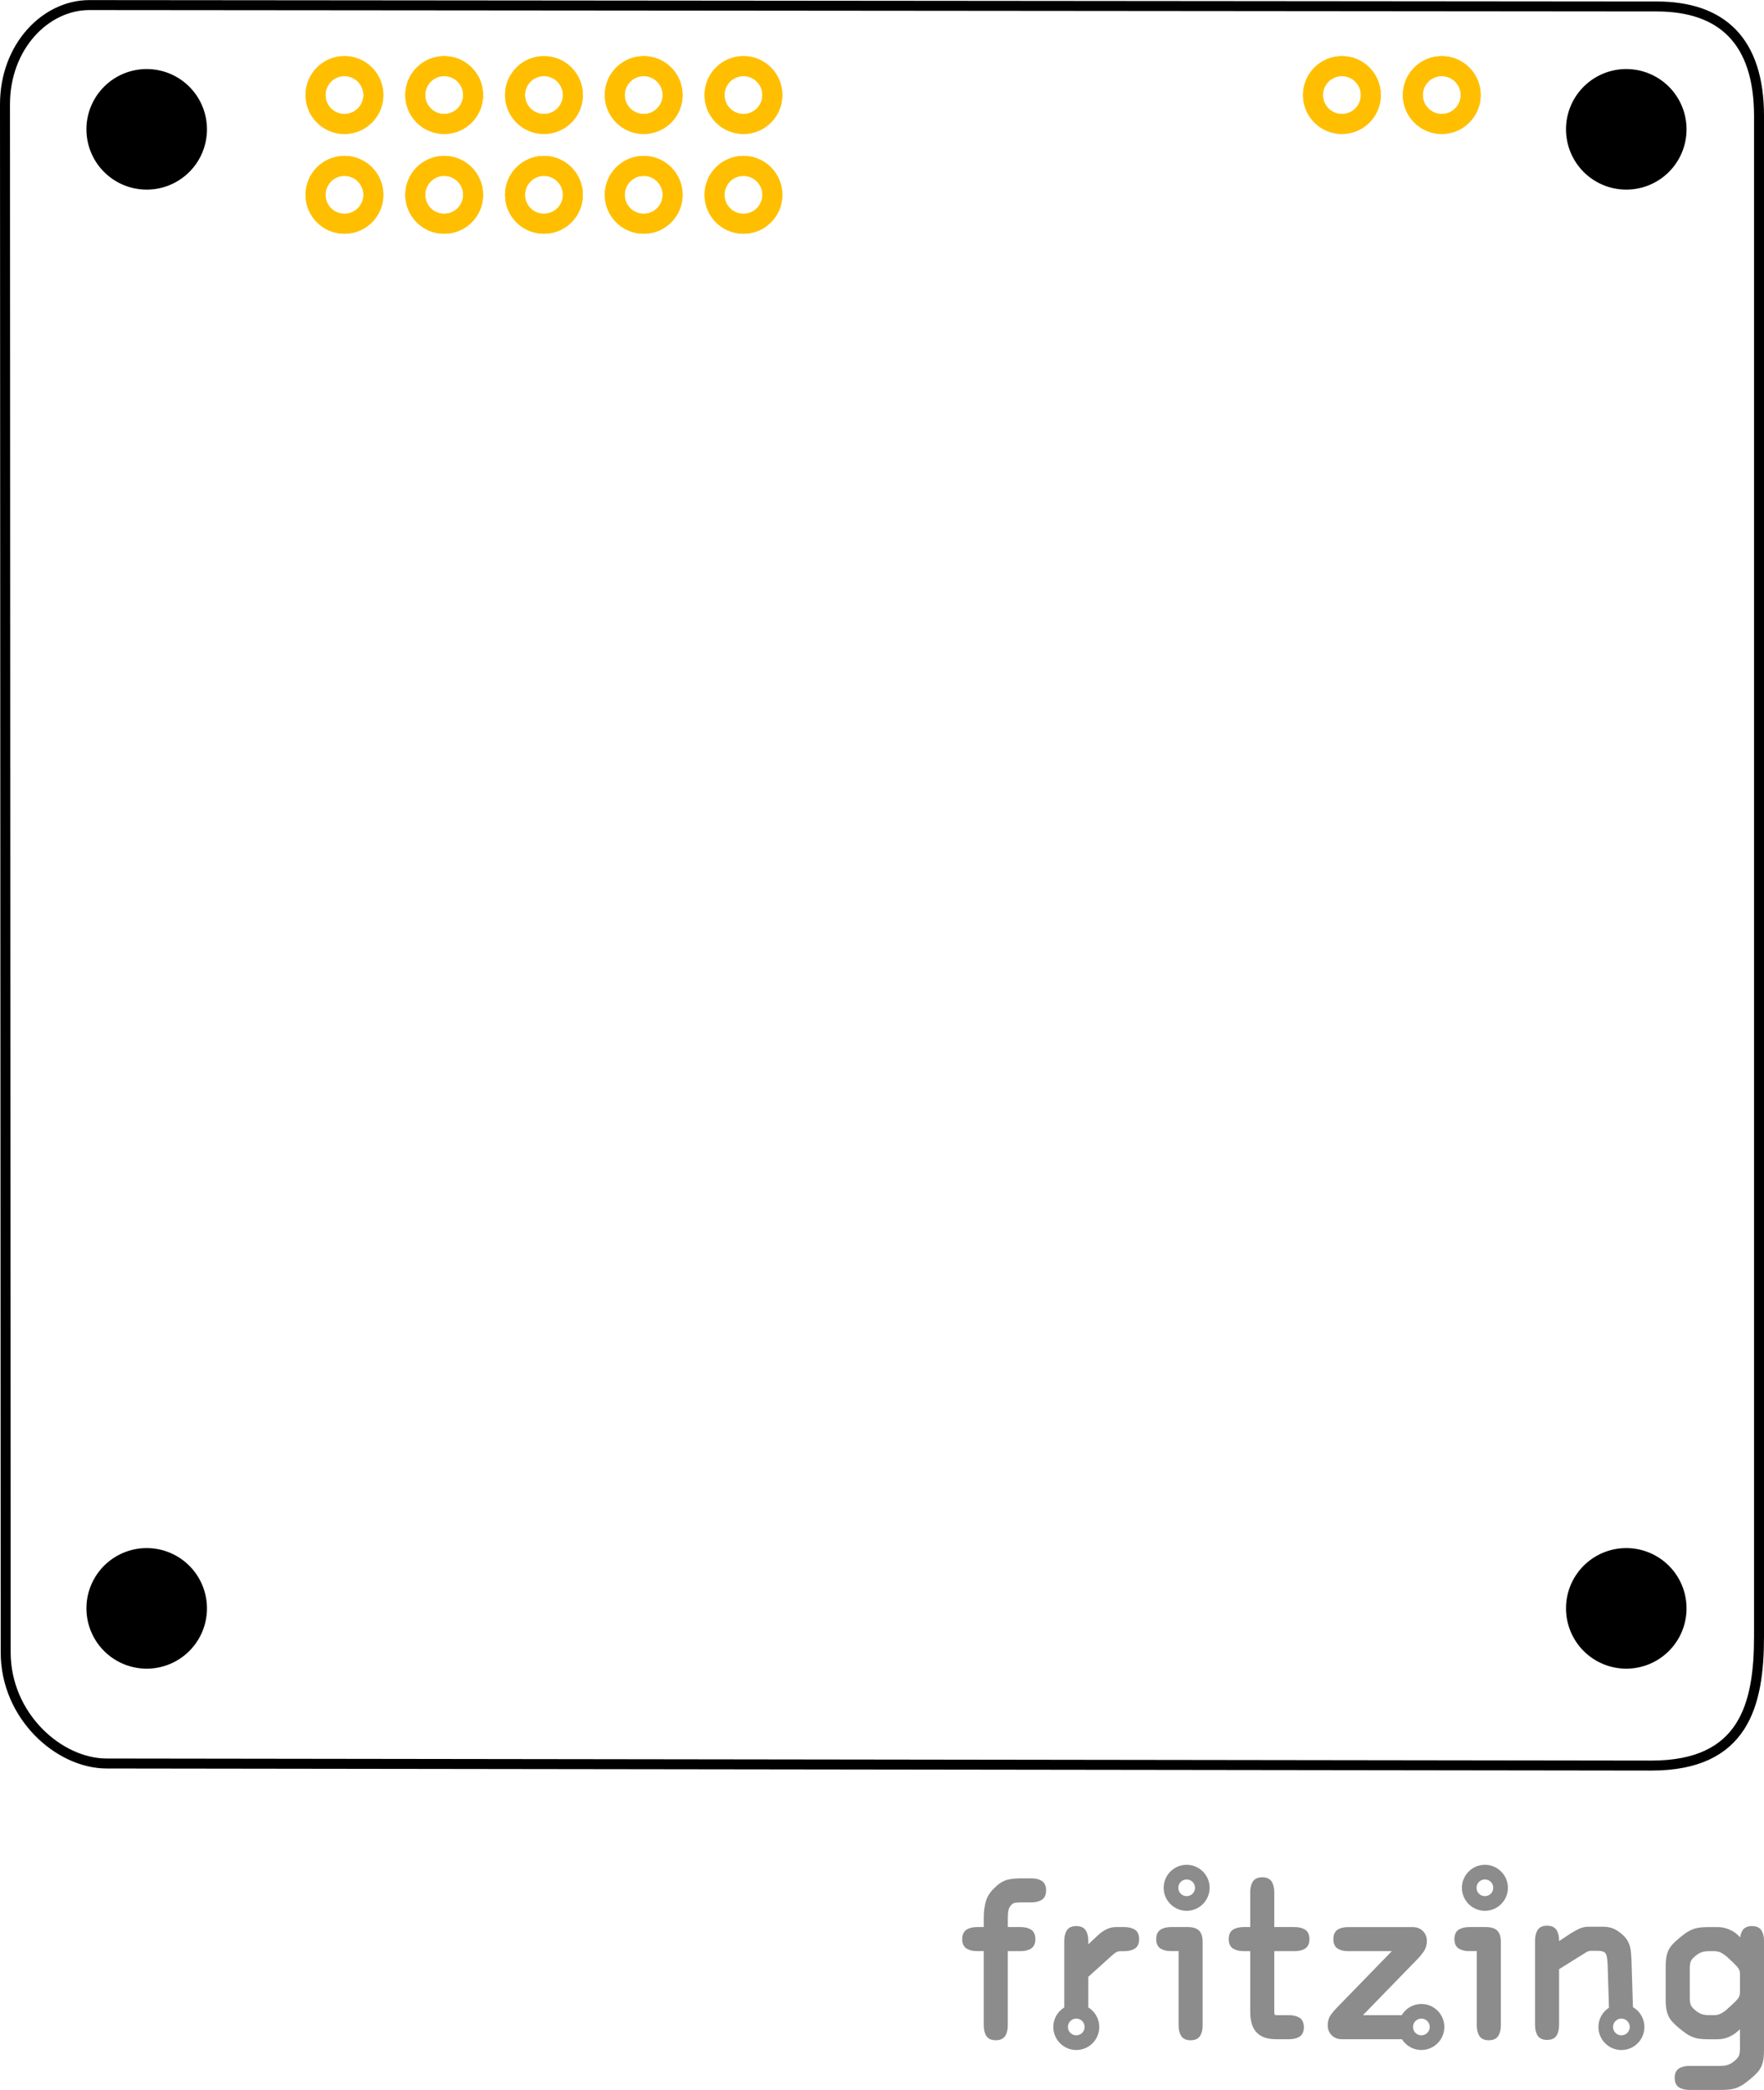 <?xml version="1.0" encoding="UTF-8" standalone="no"?>
<!-- Created with Fritzing (https://fritzing.org/) -->

<svg
   height="2.094in"
   version="1.2"
   viewBox="0 0 127.331 150.796"
   width="1.768in"
   x="0in"
   y="0in"
   id="svg1499"
   sodipodi:docname="1053_pcb.svg"
   inkscape:version="1.1.2 (0a00cf5339, 2022-02-04)"
   xmlns:inkscape="http://www.inkscape.org/namespaces/inkscape"
   xmlns:sodipodi="http://sodipodi.sourceforge.net/DTD/sodipodi-0.dtd"
   xmlns="http://www.w3.org/2000/svg"
   xmlns:svg="http://www.w3.org/2000/svg">
  <defs
     id="defs1503" />
  <sodipodi:namedview
     id="namedview1501"
     pagecolor="#ffffff"
     bordercolor="#666666"
     borderopacity="1.0"
     inkscape:pageshadow="2"
     inkscape:pageopacity="0.0"
     inkscape:pagecheckerboard="0"
     inkscape:document-units="in"
     showgrid="false"
     inkscape:zoom="4.2076692"
     inkscape:cx="100.64955"
     inkscape:cy="48.007576"
     inkscape:window-width="1920"
     inkscape:window-height="1055"
     inkscape:window-x="0"
     inkscape:window-y="25"
     inkscape:window-maximized="1"
     inkscape:current-layer="svg1499" />
  <g
     id="watermark">
    <g
       id="g1444">
      <g
         id="g1442">
        <path
           d="M102.599,144.596c-0.604,0,-1.131,0.325,-1.422,0.809l-2.796,0l3.96,-4.071c0.146,-0.146,0.289,-0.322,0.428,-0.521c0.149,-0.222,0.228,-0.479,0.228,-0.768c0,-0.279,-0.097,-0.518,-0.287,-0.71c-0.19,-0.188,-0.444,-0.287,-0.754,-0.287l-4.636,0c-0.305,0,-0.555,0.06,-0.742,0.17c-0.219,0.13,-0.33,0.368,-0.33,0.707c0,0.329,0.111,0.562,0.33,0.692c0.188,0.111,0.438,0.168,0.742,0.168l3.148,0l-3.974,4.086c-0.146,0.147,-0.289,0.315,-0.425,0.504c-0.153,0.212,-0.23,0.472,-0.23,0.771c0,0.28,0.096,0.521,0.288,0.711c0.188,0.188,0.442,0.285,0.754,0.285l4.315,0c0.293,0.467,0.812,0.776,1.4,0.776c0.916,0,1.66,-0.744,1.66,-1.661C104.258,145.341,103.513,144.596,102.599,144.596zM102.599,146.859c-0.334,0,-0.604,-0.271,-0.604,-0.604c0,-0.333,0.27,-0.604,0.604,-0.604c0.332,0,0.604,0.271,0.604,0.604C103.202,146.59,102.931,146.859,102.599,146.859z"
           fill="#8C8C8C"
           id="path1422" />
        <path
           d="M85.656,134.554c-0.914,0,-1.659,0.745,-1.659,1.66c0,0.916,0.745,1.66,1.659,1.66s1.658,-0.744,1.658,-1.66C87.316,135.299,86.572,134.554,85.656,134.554zM85.657,136.817c-0.333,0,-0.604,-0.27,-0.604,-0.603s0.271,-0.603,0.604,-0.603c0.331,0,0.604,0.27,0.604,0.603S85.988,136.817,85.657,136.817z"
           fill="#8C8C8C"
           id="path1424" />
        <path
           d="M94.177,139.216c-0.193,-0.111,-0.439,-0.169,-0.732,-0.169l-1.465,0L91.98,136.525c0,-0.292,-0.057,-0.538,-0.166,-0.729C91.724,135.639,91.531,135.454,91.121,135.454c-0.34,0,-0.578,0.116,-0.709,0.342c-0.109,0.193,-0.167,0.438,-0.167,0.729l0,2.521l-0.481,0c-0.295,0,-0.539,0.06,-0.731,0.169c-0.228,0.129,-0.341,0.368,-0.341,0.708c0,0.412,0.185,0.603,0.341,0.692c0.192,0.111,0.438,0.168,0.731,0.168l0.481,0l0,4.362c0,0.277,0.026,0.533,0.081,0.768c0.056,0.246,0.154,0.464,0.298,0.645c0.146,0.186,0.345,0.332,0.595,0.436c0.241,0.098,0.555,0.146,0.93,0.146l0.896,0c0.292,0,0.539,-0.054,0.731,-0.166c0.154,-0.089,0.341,-0.281,0.341,-0.693c0,-0.338,-0.114,-0.578,-0.341,-0.709c-0.192,-0.109,-0.439,-0.168,-0.731,-0.168l-0.821,0c-0.138,0,-0.19,-0.019,-0.207,-0.024c-0.014,-0.034,-0.035,-0.103,-0.035,-0.231L91.982,140.784l1.465,0c0.295,0,0.541,-0.057,0.734,-0.168c0.152,-0.09,0.34,-0.28,0.34,-0.692C94.517,139.584,94.404,139.345,94.177,139.216z"
           fill="#8C8C8C"
           id="path1426" />
        <path
           d="M85.722,139.046l-1.191,0c-0.292,0,-0.538,0.059,-0.731,0.169c-0.226,0.129,-0.341,0.368,-0.341,0.708c0,0.412,0.188,0.604,0.341,0.691c0.193,0.113,0.439,0.168,0.731,0.168l0.544,0l0,5.362c0,0.293,0.057,0.539,0.167,0.73c0.131,0.227,0.367,0.341,0.708,0.341c0.411,0,0.604,-0.187,0.692,-0.341c0.111,-0.191,0.168,-0.438,0.168,-0.73L86.81,140.134c0,-0.386,-0.084,-0.656,-0.256,-0.83C86.379,139.132,86.109,139.046,85.722,139.046z"
           fill="#8C8C8C"
           id="path1428" />
        <path
           d="M81.887,139.216c-0.193,-0.111,-0.44,-0.169,-0.732,-0.169l-0.604,0c-0.25,0,-0.498,0.063,-0.734,0.187c-0.226,0.119,-0.433,0.271,-0.616,0.453l-0.644,0.604l0,-0.247c0,-0.291,-0.055,-0.538,-0.168,-0.729c-0.128,-0.228,-0.368,-0.34,-0.707,-0.34c-0.41,0,-0.604,0.184,-0.693,0.34c-0.11,0.191,-0.167,0.438,-0.167,0.729l0,4.801c-0.475,0.293,-0.791,0.816,-0.791,1.412c0,0.917,0.745,1.661,1.658,1.661c0.916,0,1.66,-0.744,1.66,-1.661c0,-0.596,-0.317,-1.119,-0.792,-1.412l0,-2.21l1.738,-1.564c0.1,-0.09,0.199,-0.164,0.297,-0.217c0.084,-0.045,0.174,-0.067,0.274,-0.067l0.288,0c0.292,0,0.539,-0.056,0.732,-0.169c0.155,-0.088,0.339,-0.279,0.339,-0.691C82.227,139.584,82.112,139.345,81.887,139.216zM77.688,146.859c-0.332,0,-0.603,-0.271,-0.603,-0.604c0,-0.333,0.271,-0.604,0.603,-0.604c0.333,0,0.604,0.271,0.604,0.604C78.292,146.59,78.021,146.859,77.688,146.859z"
           fill="#8C8C8C"
           id="path1430" />
        <path
           d="M75.171,135.697c-0.193,-0.111,-0.44,-0.167,-0.731,-0.167l-0.59,0c-0.2,0,-0.389,0.004,-0.562,0.016c-0.176,0.009,-0.345,0.035,-0.506,0.07c-0.168,0.041,-0.336,0.109,-0.496,0.202c-0.158,0.093,-0.319,0.222,-0.48,0.382c-0.334,0.314,-0.554,0.656,-0.652,1.017c-0.094,0.348,-0.143,0.735,-0.143,1.151l0,0.678l-0.483,0c-0.292,0,-0.539,0.059,-0.73,0.169c-0.227,0.13,-0.342,0.369,-0.342,0.708c0,0.412,0.185,0.604,0.341,0.693c0.191,0.111,0.438,0.166,0.73,0.166l0.483,0l0,5.362c0,0.293,0.057,0.539,0.167,0.73c0.13,0.227,0.367,0.341,0.708,0.341c0.411,0,0.603,-0.187,0.692,-0.341c0.111,-0.191,0.168,-0.438,0.168,-0.73l0,-5.36l0.92,0c0.293,0,0.54,-0.057,0.732,-0.168c0.155,-0.09,0.34,-0.28,0.34,-0.692c0,-0.34,-0.114,-0.579,-0.34,-0.708c-0.189,-0.111,-0.436,-0.17,-0.729,-0.17l-0.92,0l0,-0.678c0,-0.218,0.019,-0.41,0.056,-0.571c0.032,-0.141,0.103,-0.261,0.218,-0.367l0.002,-0.004l0.002,-0.002c0.082,-0.082,0.176,-0.126,0.29,-0.136c0.15,-0.015,0.339,-0.022,0.564,-0.022l0.56,0c0.291,0,0.539,-0.058,0.731,-0.168c0.154,-0.088,0.339,-0.281,0.339,-0.693C75.511,136.066,75.396,135.827,75.171,135.697z"
           fill="#8C8C8C"
           id="path1432" />
        <path
           d="M127.164,139.314c-0.089,-0.156,-0.282,-0.34,-0.693,-0.34c-0.339,0,-0.578,0.113,-0.707,0.34c-0.078,0.133,-0.127,0.293,-0.152,0.477l-0.021,-0.021c-0.216,-0.236,-0.466,-0.42,-0.747,-0.539c-0.277,-0.119,-0.563,-0.183,-0.849,-0.183l-0.709,0c-0.249,0,-0.466,0.015,-0.64,0.041c-0.182,0.026,-0.352,0.074,-0.51,0.14c-0.158,0.066,-0.313,0.15,-0.459,0.254c-0.139,0.097,-0.303,0.226,-0.486,0.377c-0.188,0.156,-0.342,0.302,-0.463,0.434c-0.127,0.141,-0.23,0.293,-0.306,0.455c-0.069,0.16,-0.122,0.337,-0.147,0.523c-0.026,0.178,-0.041,0.391,-0.041,0.631l0,2.386c0,0.24,0.015,0.451,0.041,0.631c0.025,0.188,0.078,0.361,0.147,0.521c0.074,0.164,0.179,0.318,0.306,0.457c0.119,0.129,0.274,0.274,0.463,0.433c0.186,0.153,0.35,0.28,0.486,0.379c0.146,0.103,0.299,0.188,0.459,0.254c0.158,0.065,0.329,0.112,0.51,0.14c0.174,0.026,0.389,0.039,0.64,0.039l0.709,0c0.298,0,0.591,-0.066,0.87,-0.199c0.244,-0.114,0.492,-0.291,0.73,-0.523l0,1.434c0,0.18,-0.025,0.334,-0.072,0.465c-0.043,0.119,-0.159,0.258,-0.344,0.406c-0.154,0.127,-0.309,0.217,-0.457,0.264c-0.15,0.049,-0.341,0.074,-0.563,0.074l-2.203,0c-0.293,0,-0.538,0.055,-0.732,0.166c-0.152,0.088,-0.34,0.282,-0.34,0.692c0,0.341,0.115,0.579,0.34,0.71c0.194,0.109,0.439,0.167,0.732,0.167l2.326,0c0.247,0,0.463,-0.015,0.638,-0.041c0.179,-0.026,0.351,-0.073,0.513,-0.14c0.153,-0.064,0.31,-0.15,0.455,-0.254c0.143,-0.101,0.305,-0.227,0.487,-0.379c0.185,-0.153,0.343,-0.299,0.463,-0.431c0.128,-0.141,0.229,-0.294,0.304,-0.456c0.071,-0.162,0.123,-0.338,0.148,-0.523c0.025,-0.182,0.041,-0.393,0.041,-0.631l0,-7.898C127.331,139.752,127.277,139.505,127.164,139.314zM125.595,143.774c0,0.188,-0.062,0.35,-0.188,0.49c-0.15,0.172,-0.394,0.403,-0.716,0.686l-0.002,0.003l-0.002,0.004c-0.139,0.13,-0.291,0.237,-0.453,0.325c-0.148,0.082,-0.325,0.121,-0.526,0.121L123.407,145.403c-0.222,0,-0.41,-0.021,-0.563,-0.072c-0.148,-0.049,-0.301,-0.137,-0.453,-0.264c-0.231,-0.186,-0.315,-0.322,-0.346,-0.404c-0.049,-0.131,-0.072,-0.285,-0.072,-0.465l0,-2.206c0,-0.18,0.023,-0.336,0.072,-0.467c0.029,-0.082,0.113,-0.217,0.346,-0.403c0.152,-0.127,0.305,-0.216,0.453,-0.265c0.153,-0.049,0.342,-0.072,0.563,-0.072l0.301,0c0.212,0,0.388,0.037,0.526,0.113c0.152,0.082,0.308,0.191,0.457,0.324c0.322,0.293,0.564,0.529,0.716,0.7c0.128,0.146,0.188,0.304,0.188,0.492L125.595,143.774z"
           fill="#8C8C8C"
           id="path1434" />
        <path
           d="M107.185,134.554c-0.914,0,-1.66,0.745,-1.66,1.66c0,0.916,0.746,1.66,1.66,1.66s1.66,-0.744,1.66,-1.66C108.845,135.299,108.099,134.554,107.185,134.554zM107.185,136.817c-0.332,0,-0.604,-0.27,-0.604,-0.603s0.271,-0.603,0.604,-0.603s0.604,0.27,0.604,0.603C107.789,136.547,107.517,136.817,107.185,136.817z"
           fill="#8C8C8C"
           id="path1436" />
        <path
           d="M117.871,144.822l-0.107,-3.419c-0.011,-0.178,-0.021,-0.338,-0.031,-0.489c-0.01,-0.162,-0.037,-0.322,-0.082,-0.476c-0.045,-0.158,-0.11,-0.309,-0.198,-0.453c-0.093,-0.146,-0.216,-0.289,-0.37,-0.42c-0.225,-0.192,-0.443,-0.334,-0.646,-0.416c-0.207,-0.084,-0.461,-0.127,-0.754,-0.127l-1.012,0c-0.259,0,-0.501,0.058,-0.716,0.164c-0.197,0.098,-0.39,0.203,-0.572,0.315l-0.003,0.002l-0.003,0.003l-0.837,0.555l0,-0.041c0,-0.291,-0.057,-0.539,-0.168,-0.733c-0.129,-0.226,-0.367,-0.339,-0.707,-0.339c-0.411,0,-0.604,0.185,-0.693,0.339c-0.109,0.194,-0.168,0.438,-0.168,0.733l0,6.099c0,0.295,0.059,0.539,0.168,0.734c0.09,0.153,0.282,0.338,0.693,0.338c0.34,0,0.578,-0.114,0.707,-0.338c0.111,-0.195,0.168,-0.439,0.168,-0.734L112.54,142.084l1.953,-1.215c0.04,-0.024,0.082,-0.048,0.121,-0.063c0.031,-0.016,0.07,-0.025,0.115,-0.031c0.049,-0.012,0.117,-0.016,0.195,-0.016l0.362,0c0.188,0,0.334,0.021,0.435,0.059c0.082,0.029,0.143,0.076,0.18,0.143c0.05,0.078,0.08,0.18,0.098,0.303c0.02,0.139,0.034,0.309,0.045,0.504l0.096,3.097c-0.457,0.297,-0.762,0.811,-0.762,1.394c0,0.917,0.746,1.661,1.66,1.661c0.916,0,1.66,-0.744,1.66,-1.661C118.697,145.647,118.364,145.109,117.871,144.822zM117.037,146.859c-0.334,0,-0.602,-0.271,-0.602,-0.604c0,-0.333,0.268,-0.604,0.602,-0.604c0.333,0,0.604,0.271,0.604,0.604C117.642,146.59,117.37,146.859,117.037,146.859z"
           fill="#8C8C8C"
           id="path1438" />
        <path
           d="M107.248,139.046l-1.193,0c-0.293,0,-0.539,0.059,-0.731,0.169c-0.226,0.129,-0.341,0.368,-0.341,0.708c0,0.412,0.186,0.604,0.341,0.691c0.192,0.113,0.438,0.168,0.731,0.168l0.545,0l0,5.362c0,0.293,0.055,0.539,0.168,0.73c0.127,0.227,0.365,0.341,0.707,0.341c0.41,0,0.604,-0.187,0.691,-0.341c0.111,-0.191,0.17,-0.438,0.17,-0.73L108.336,140.134c0,-0.386,-0.085,-0.656,-0.259,-0.83C107.905,139.132,107.632,139.046,107.248,139.046z"
           fill="#8C8C8C"
           id="path1440" />
      </g>
    </g>
  </g>
  <g
     partID="864775250"
     id="g1460"
     transform="matrix(-1,0,0,1,128.935,0)">
    <g
       gorn="0.4.0"
       id="copper0">
      <circle
         cx="24.864"
         cy="6.852"
         fill="none"
         gorn="0.4.0.0"
         id="connector0pin"
         r="2.088"
         stroke="#ffbf00"
         stroke-width="1.44" />
      <circle
         cx="32.071"
         cy="6.852"
         fill="none"
         gorn="0.4.0.1"
         id="connector1pin"
         r="2.088"
         stroke="#ffbf00"
         stroke-width="1.44" />
      <circle
         cx="75.271"
         cy="14.052"
         fill="none"
         gorn="0.4.0.2"
         id="connector2pin"
         r="2.088"
         stroke="#ffbf00"
         stroke-width="1.44" />
      <circle
         cx="75.271"
         cy="6.852"
         fill="none"
         gorn="0.4.0.3"
         id="connector3pin"
         r="2.088"
         stroke="#ffbf00"
         stroke-width="1.44" />
      <circle
         cx="82.471"
         cy="14.052"
         fill="none"
         gorn="0.4.0.4"
         id="connector4pin"
         r="2.088"
         stroke="#ffbf00"
         stroke-width="1.44" />
      <circle
         cx="82.471"
         cy="6.852"
         fill="none"
         gorn="0.4.0.5"
         id="connector5pin"
         r="2.088"
         stroke="#ffbf00"
         stroke-width="1.44" />
      <circle
         cx="89.671"
         cy="14.052"
         fill="none"
         gorn="0.4.0.6"
         id="connector6pin"
         r="2.088"
         stroke="#ffbf00"
         stroke-width="1.44" />
      <circle
         cx="89.671"
         cy="6.852"
         fill="none"
         gorn="0.4.0.7"
         id="connector7pin"
         r="2.088"
         stroke="#ffbf00"
         stroke-width="1.44" />
      <circle
         cx="96.871"
         cy="14.052"
         fill="none"
         gorn="0.4.0.8"
         id="connector8pin"
         r="2.088"
         stroke="#ffbf00"
         stroke-width="1.44" />
      <circle
         cx="96.871"
         cy="6.852"
         fill="none"
         gorn="0.4.0.9"
         id="connector9pin"
         r="2.088"
         stroke="#ffbf00"
         stroke-width="1.44" />
      <circle
         cx="104.071"
         cy="14.052"
         fill="none"
         gorn="0.4.0.10"
         id="connector10pin"
         r="2.088"
         stroke="#ffbf00"
         stroke-width="1.44" />
      <circle
         cx="104.071"
         cy="6.852"
         fill="none"
         gorn="0.4.0.11"
         id="connector11pin"
         r="2.088"
         stroke="#ffbf00"
         stroke-width="1.44" />
    </g>
  </g>
  <g
     partID="864775252"
     id="g1489"
     transform="matrix(-1,0,0,1,128.935,0)">
    <g
       gorn="0.4"
       id="copper1">
      <g
         gorn="0.4.0"
         id="g1486">
        <circle
           cx="24.864"
           cy="6.852"
           fill="none"
           gorn="0.4.0.0"
           id="circle1462"
           r="2.088"
           stroke="#ffbf00"
           stroke-width="1.44" />
        <circle
           cx="32.071"
           cy="6.852"
           fill="none"
           gorn="0.4.0.1"
           id="circle1464"
           r="2.088"
           stroke="#ffbf00"
           stroke-width="1.44" />
        <circle
           cx="75.271"
           cy="14.052"
           fill="none"
           gorn="0.4.0.2"
           id="circle1466"
           r="2.088"
           stroke="#ffbf00"
           stroke-width="1.44" />
        <circle
           cx="75.271"
           cy="6.852"
           fill="none"
           gorn="0.4.0.3"
           id="circle1468"
           r="2.088"
           stroke="#ffbf00"
           stroke-width="1.44" />
        <circle
           cx="82.471"
           cy="14.052"
           fill="none"
           gorn="0.4.0.4"
           id="circle1470"
           r="2.088"
           stroke="#ffbf00"
           stroke-width="1.44" />
        <circle
           cx="82.471"
           cy="6.852"
           fill="none"
           gorn="0.4.0.5"
           id="circle1472"
           r="2.088"
           stroke="#ffbf00"
           stroke-width="1.44" />
        <circle
           cx="89.671"
           cy="14.052"
           fill="none"
           gorn="0.4.0.6"
           id="circle1474"
           r="2.088"
           stroke="#ffbf00"
           stroke-width="1.44" />
        <circle
           cx="89.671"
           cy="6.852"
           fill="none"
           gorn="0.4.0.7"
           id="circle1476"
           r="2.088"
           stroke="#ffbf00"
           stroke-width="1.44" />
        <circle
           cx="96.871"
           cy="14.052"
           fill="none"
           gorn="0.4.0.8"
           id="circle1478"
           r="2.088"
           stroke="#ffbf00"
           stroke-width="1.44" />
        <circle
           cx="96.871"
           cy="6.852"
           fill="none"
           gorn="0.4.0.9"
           id="circle1480"
           r="2.088"
           stroke="#ffbf00"
           stroke-width="1.44" />
        <circle
           cx="104.071"
           cy="14.052"
           fill="none"
           gorn="0.4.0.10"
           id="circle1482"
           r="2.088"
           stroke="#ffbf00"
           stroke-width="1.44" />
        <circle
           cx="104.071"
           cy="6.852"
           fill="none"
           gorn="0.4.0.11"
           id="circle1484"
           r="2.088"
           stroke="#ffbf00"
           stroke-width="1.44" />
      </g>
    </g>
  </g>
  <g
     partID="864775251"
     id="g1497">
    <g
       gorn="0.3"
       id="silkscreen">
      <path
         d="m6.453,0.36,113.131,0.1c4.712,0.004,7.388,2.493,7.388,7.92L126.971,118.08c0,4.929,-1.082,9.323,-7.786,9.314L7.698,127.245C4.232,127.24,0.412,123.806,0.41,119.226L0.36,7.532C0.358,3.35,3.286,0.357,6.453,0.36Z"
         fill="none"
         gorn="0.3.0"
         id="rect360"
         stroke="#000000"
         stroke-width="0.72" />
      <path
         d="M6.244,9.116A4.35,4.35,0,0,1,10.792,4.981,4.35,4.35,0,0,1,14.935,9.522,4.35,4.35,0,0,1,10.4,13.672,4.35,4.35,0,0,1,6.243,9.145"
         fill="#000000"
         gorn="0.3.1"
         id="path375"
         stroke-width="0" />
      <path
         d="m113.044,9.116a4.35,4.35,0,0,1,4.548,-4.135,4.35,4.35,0,0,1,4.143,4.541,4.35,4.35,0,0,1,-4.534,4.15,4.35,4.35,0,0,1,-4.157,-4.528"
         fill="#000000"
         gorn="0.3.2"
         id="path377"
         stroke-width="0" />
      <path
         d="m113.044,115.841a4.35,4.35,0,0,1,4.548,-4.135,4.35,4.35,0,0,1,4.143,4.541,4.35,4.35,0,0,1,-4.534,4.15,4.35,4.35,0,0,1,-4.157,-4.528"
         fill="#000000"
         gorn="0.3.3"
         id="path379"
         stroke-width="0" />
      <path
         d="m6.244,115.841a4.35,4.35,0,0,1,4.548,-4.135,4.35,4.35,0,0,1,4.143,4.541,4.35,4.35,0,0,1,-4.534,4.15,4.35,4.35,0,0,1,-4.157,-4.528"
         fill="#000000"
         gorn="0.3.4"
         id="path381"
         stroke-width="0" />
    </g>
  </g>
</svg>
